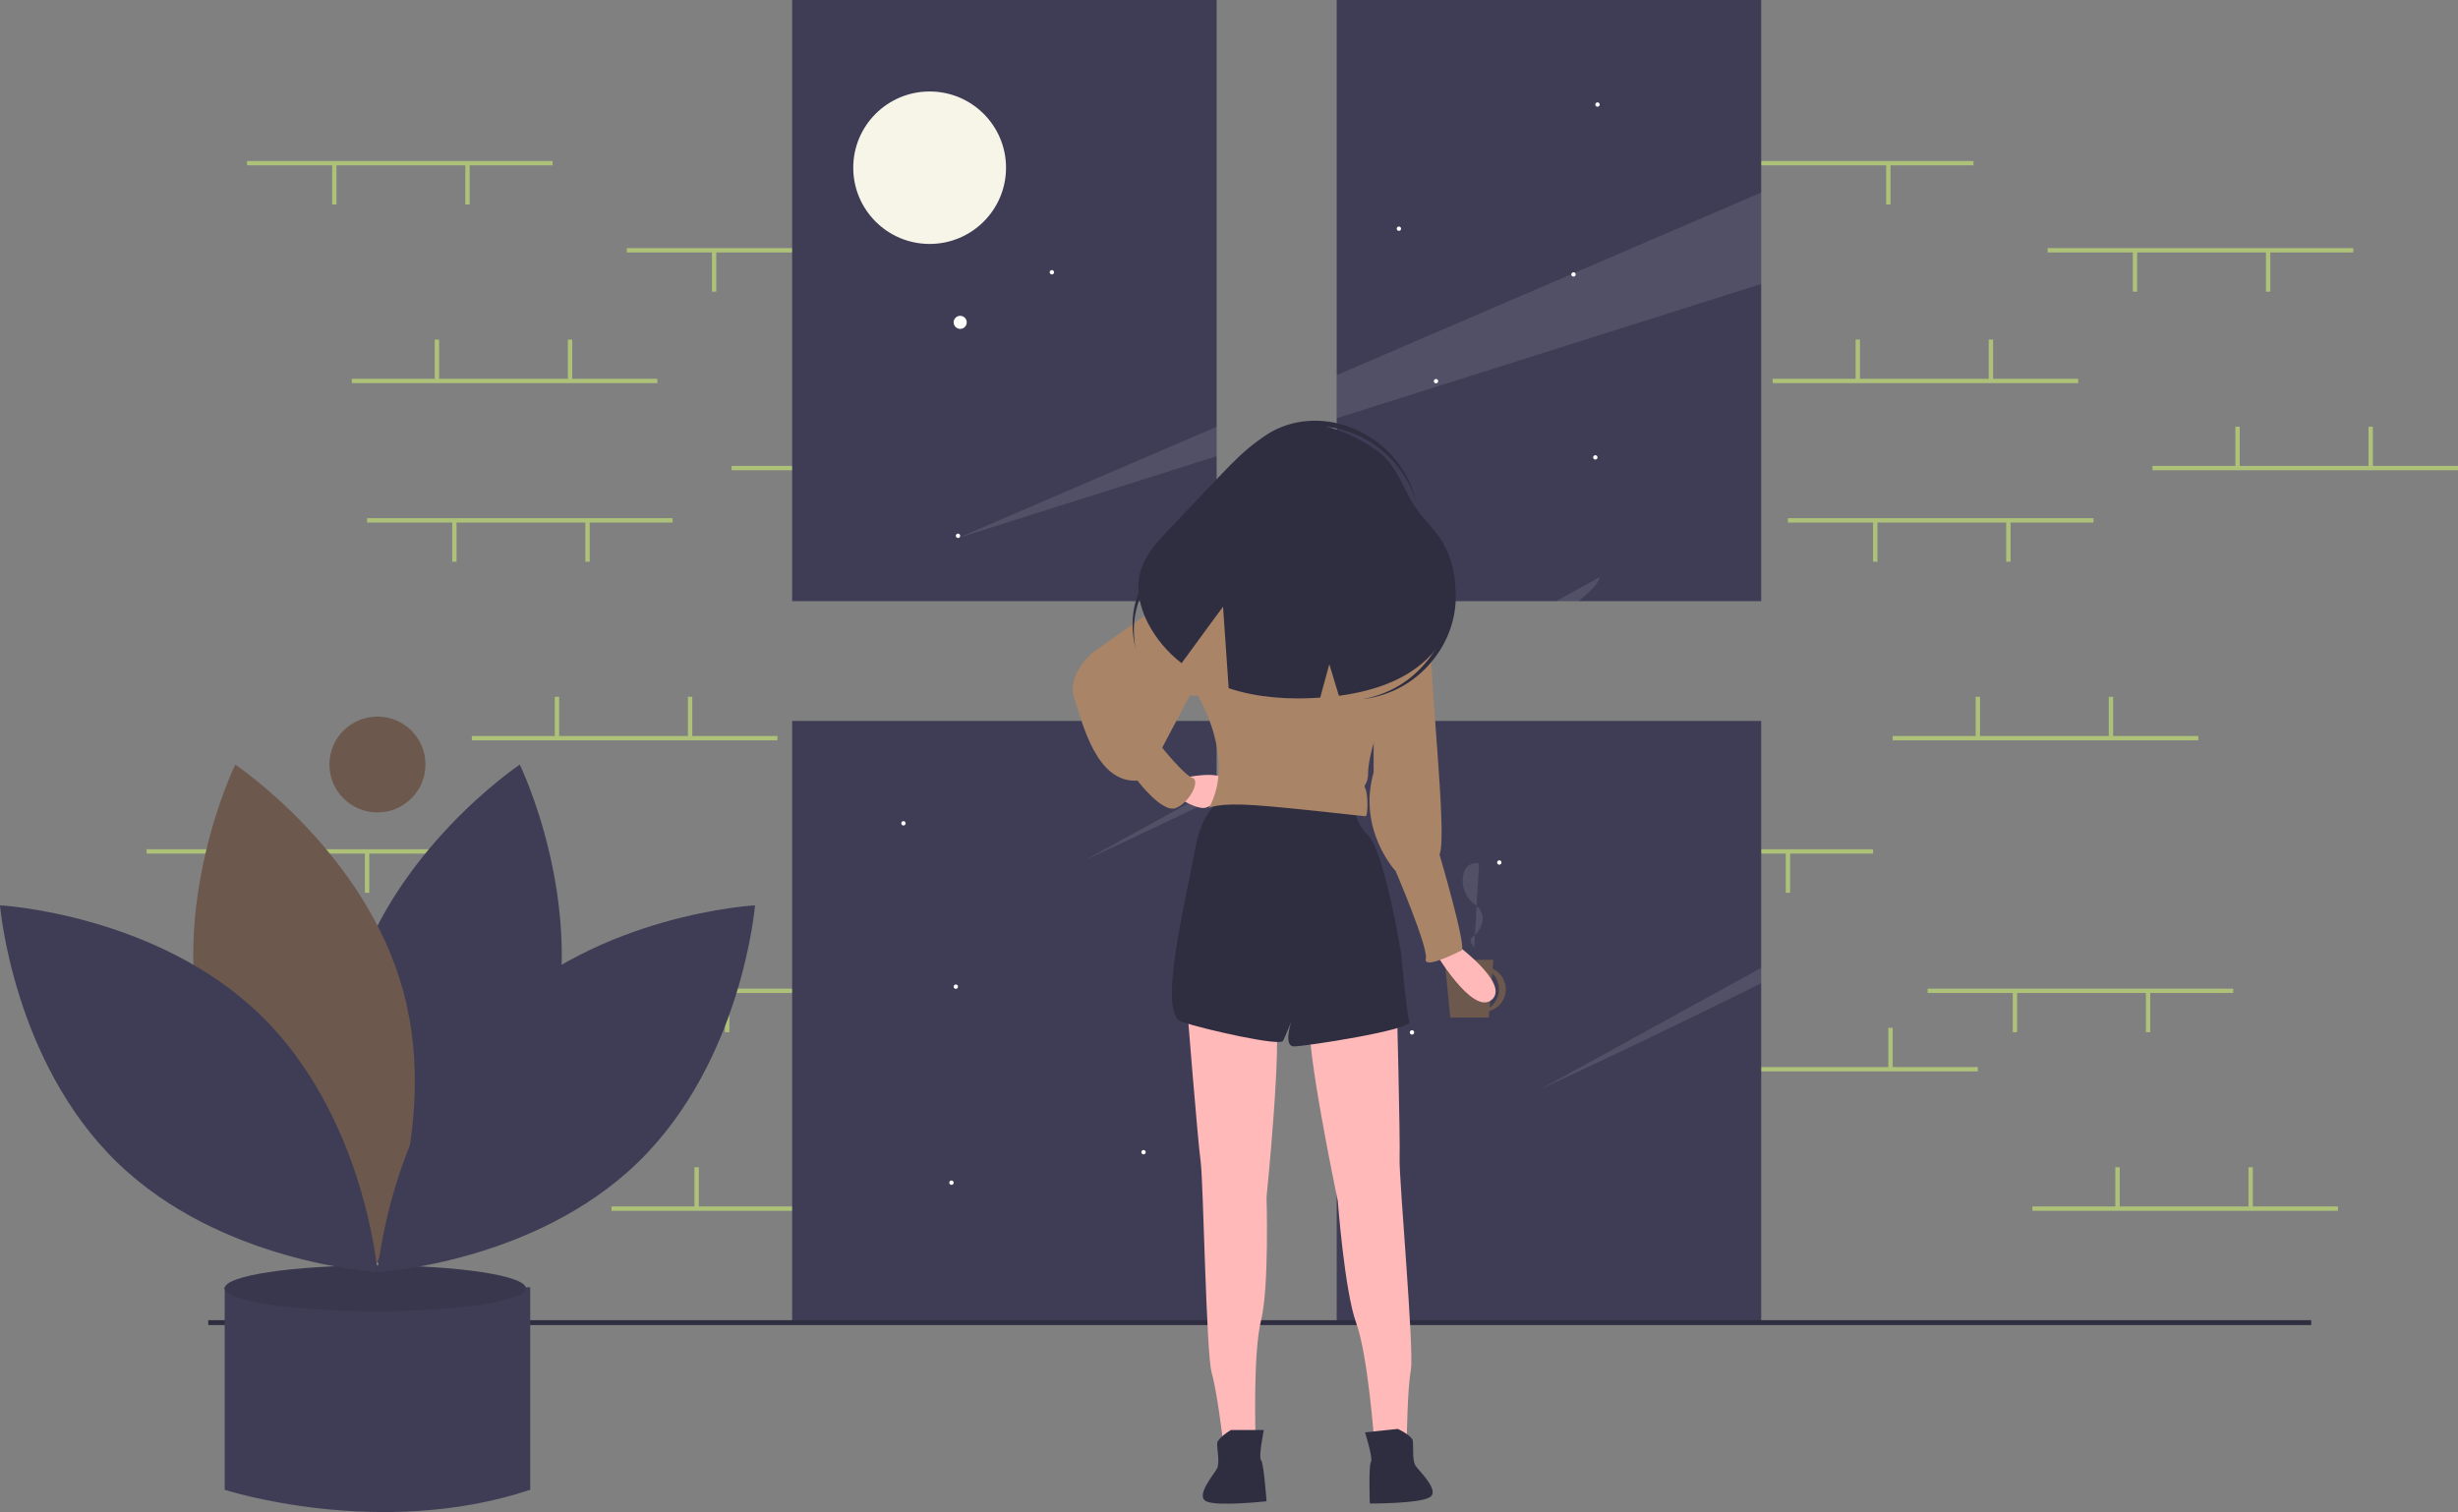<svg width="946" height="582" viewBox="0 0 946 582" fill="none" xmlns="http://www.w3.org/2000/svg">
<rect x="0" y="0" width="946" height="582" fill="#808080" stroke="none"/>
<g clip-path="url(#clip0_10_41)">
<path d="M315.156 164.239H313.476V179.748H315.156V164.239Z" fill="#F2F2F2"/>
<path d="M366.396 164.239H364.716V179.748H366.396V164.239Z" fill="#F2F2F2"/>
<path d="M326.915 96.752H325.235V112.261H326.915V96.752Z" fill="#F2F2F2"/>
<path d="M320.196 449.277H318.516V464.787H320.196V449.277Z" fill="#F2F2F2"/>
<path d="M229.475 381.79H227.795V397.3H229.475V381.79Z" fill="#F2F2F2"/>
<path d="M214.355 410.713H96.754V412.39H214.355V410.713Z" fill="#F2F2F2"/>
<path d="M130.354 395.623H128.674V411.132H130.354V395.623Z" fill="#F2F2F2"/>
<path d="M181.595 395.623H179.915V411.132H181.595V395.623Z" fill="#F2F2F2"/>
<path d="M90.874 328.136H89.194V343.645H90.874V328.136Z" fill="#F2F2F2"/>
<path d="M676.358 63.218H674.678V78.727H676.358V63.218Z" fill="#F2F2F2"/>
<path d="M677.198 395.623H675.518V411.132H677.198V395.623Z" fill="#F2F2F2"/>
<path d="M252.995 145.795H135.394V147.472H252.995V145.795Z" fill="#ADC178"/>
<path d="M168.994 130.705H167.314V146.214H168.994V130.705Z" fill="#ADC178"/>
<path d="M220.235 130.705H218.555V146.214H220.235V130.705Z" fill="#ADC178"/>
<path d="M212.675 61.961H95.074V63.637H212.675V61.961Z" fill="#ADC178"/>
<path d="M180.754 63.218H179.074V78.727H180.754V63.218Z" fill="#ADC178"/>
<path d="M129.514 63.218H127.834V78.727H129.514V63.218Z" fill="#ADC178"/>
<path d="M399.156 179.329H281.555V181.006H399.156V179.329Z" fill="#ADC178"/>
<path d="M358.836 95.494H241.235V97.171H358.836V95.494Z" fill="#ADC178"/>
<path d="M275.675 96.752H273.995V112.261H275.675V96.752Z" fill="#ADC178"/>
<path d="M352.956 464.368H235.355V466.044H352.956V464.368Z" fill="#ADC178"/>
<path d="M268.955 449.277H267.275V464.787H268.955V449.277Z" fill="#ADC178"/>
<path d="M312.636 380.533H195.035V382.209H312.636V380.533Z" fill="#ADC178"/>
<path d="M280.715 381.79H279.035V397.3H280.715V381.79Z" fill="#ADC178"/>
<path d="M299.196 283.284H181.595V284.961H299.196V283.284Z" fill="#ADC178"/>
<path d="M215.195 268.194H213.515V283.704H215.195V268.194Z" fill="#ADC178"/>
<path d="M266.435 268.194H264.755V283.704H266.435V268.194Z" fill="#ADC178"/>
<path d="M258.875 199.45H141.274V201.126H258.875V199.45Z" fill="#ADC178"/>
<path d="M226.955 200.707H225.275V216.217H226.955V200.707Z" fill="#ADC178"/>
<path d="M175.715 200.707H174.035V216.217H175.715V200.707Z" fill="#ADC178"/>
<path d="M174.034 326.878H56.434V328.555H174.034V326.878Z" fill="#ADC178"/>
<path d="M142.114 328.136H140.434V343.645H142.114V328.136Z" fill="#ADC178"/>
<path d="M799.839 145.795H682.238V147.472H799.839V145.795Z" fill="#ADC178"/>
<path d="M715.838 130.705H714.158V146.214H715.838V130.705Z" fill="#ADC178"/>
<path d="M767.078 130.705H765.398V146.214H767.078V130.705Z" fill="#ADC178"/>
<path d="M759.519 61.961H641.918V63.637H759.519V61.961Z" fill="#ADC178"/>
<path d="M727.598 63.218H725.918V78.727H727.598V63.218Z" fill="#ADC178"/>
<path d="M946 179.329H828.399V181.006H946V179.329Z" fill="#ADC178"/>
<path d="M861.999 164.239H860.319V179.748H861.999V164.239Z" fill="#ADC178"/>
<path d="M913.24 164.239H911.56V179.748H913.24V164.239Z" fill="#ADC178"/>
<path d="M905.679 95.494H788.079V97.171H905.679V95.494Z" fill="#ADC178"/>
<path d="M873.76 96.752H872.08V112.261H873.76V96.752Z" fill="#ADC178"/>
<path d="M822.519 96.752H820.839V112.261H822.519V96.752Z" fill="#ADC178"/>
<path d="M899.8 464.368H782.199V466.044H899.8V464.368Z" fill="#ADC178"/>
<path d="M815.799 449.277H814.119V464.787H815.799V449.277Z" fill="#ADC178"/>
<path d="M867.039 449.277H865.359V464.787H867.039V449.277Z" fill="#ADC178"/>
<path d="M859.479 380.533H741.878V382.209H859.479V380.533Z" fill="#ADC178"/>
<path d="M827.559 381.79H825.879V397.3H827.559V381.79Z" fill="#ADC178"/>
<path d="M776.319 381.79H774.639V397.3H776.319V381.79Z" fill="#ADC178"/>
<path d="M846.039 283.284H728.438V284.961H846.039V283.284Z" fill="#ADC178"/>
<path d="M762.038 268.194H760.358V283.704H762.038V268.194Z" fill="#ADC178"/>
<path d="M813.279 268.194H811.599V283.704H813.279V268.194Z" fill="#ADC178"/>
<path d="M805.719 199.45H688.118V201.126H805.719V199.45Z" fill="#ADC178"/>
<path d="M773.799 200.707H772.119V216.217H773.799V200.707Z" fill="#ADC178"/>
<path d="M722.558 200.707H720.878V216.217H722.558V200.707Z" fill="#ADC178"/>
<path d="M761.199 410.713H643.598V412.39H761.199V410.713Z" fill="#ADC178"/>
<path d="M728.438 395.623H726.758V411.132H728.438V395.623Z" fill="#ADC178"/>
<path d="M720.878 326.878H603.277V328.555H720.878V326.878Z" fill="#ADC178"/>
<path d="M688.958 328.136H687.278V343.645H688.958V328.136Z" fill="#ADC178"/>
<path d="M637.718 328.136H636.038V343.645H637.718V328.136Z" fill="#F2F2F2"/>
<path d="M468.248 0H304.867V231.384H468.248V0Z" fill="#3F3D56"/>
<path d="M677.829 277.493H514.448V508.877H677.829V277.493Z" fill="#3F3D56"/>
<path d="M677.829 0H514.448V231.384H677.829V0Z" fill="#3F3D56"/>
<path d="M468.248 277.493H304.867V508.877H468.248V277.493Z" fill="#3F3D56"/>
<path d="M889.511 508.149H80.157V510.027H889.511V508.149Z" fill="#2F2E41"/>
<path d="M95.705 495.464H86.465V573.43C86.465 573.43 146.106 592.712 204.066 573.43V495.464H95.705Z" fill="#3F3D56"/>
<path d="M144.426 504.686C176.436 504.686 202.386 500.745 202.386 495.883C202.386 491.021 176.436 487.08 144.426 487.08C112.415 487.08 86.465 491.021 86.465 495.883C86.465 500.745 112.415 504.686 144.426 504.686Z" fill="#3F3D56"/>
<path opacity="0.1" d="M144.426 504.686C176.436 504.686 202.386 500.745 202.386 495.883C202.386 491.021 176.436 487.08 144.426 487.08C112.415 487.08 86.465 491.021 86.465 495.883C86.465 500.745 112.415 504.686 144.426 504.686Z" fill="black"/>
<path d="M211.801 402.312C197.179 456.255 147.098 489.663 147.098 489.663C147.098 489.663 120.722 435.612 135.343 381.669C149.965 327.726 200.047 294.318 200.047 294.318C200.047 294.318 226.423 348.368 211.801 402.312Z" fill="#3F3D56"/>
<path d="M78.786 402.312C93.407 456.255 143.489 489.663 143.489 489.663C143.489 489.663 169.865 435.612 155.243 381.669C140.622 327.726 90.54 294.318 90.54 294.318C90.54 294.318 64.164 348.368 78.786 402.312Z" fill="#6C584C"/>
<path d="M100.271 390.719C140.393 429.698 145.293 489.619 145.293 489.619C145.293 489.619 85.144 486.342 45.022 447.362C4.901 408.382 0 348.461 0 348.461C0 348.461 60.15 351.739 100.271 390.719Z" fill="#3F3D56"/>
<path d="M190.316 390.719C150.194 429.698 145.293 489.619 145.293 489.619C145.293 489.619 205.443 486.342 245.565 447.362C285.686 408.382 290.587 348.461 290.587 348.461C290.587 348.461 230.437 351.739 190.316 390.719Z" fill="#3F3D56"/>
<path d="M145.265 312.704C155.472 312.704 163.745 304.446 163.745 294.26C163.745 284.074 155.472 275.817 145.265 275.817C135.059 275.817 126.785 284.074 126.785 294.26C126.785 304.446 135.059 312.704 145.265 312.704Z" fill="#6C584C"/>
<path d="M369.547 126.591C370.939 126.591 372.067 125.465 372.067 124.076C372.067 122.687 370.939 121.56 369.547 121.56C368.156 121.56 367.027 122.687 367.027 124.076C367.027 125.465 368.156 126.591 369.547 126.591Z" fill="white"/>
<path d="M357.787 93.895C374.024 93.895 387.187 80.758 387.187 64.553C387.187 48.348 374.024 35.211 357.787 35.211C341.55 35.211 328.387 48.348 328.387 64.553C328.387 80.758 341.55 93.895 357.787 93.895Z" fill="#F7F4E8"/>
<path d="M404.827 105.632C405.291 105.632 405.667 105.257 405.667 104.794C405.667 104.331 405.291 103.955 404.827 103.955C404.363 103.955 403.987 104.331 403.987 104.794C403.987 105.257 404.363 105.632 404.827 105.632Z" fill="white"/>
<path d="M552.669 147.549C553.133 147.549 553.509 147.174 553.509 146.711C553.509 146.248 553.133 145.873 552.669 145.873C552.205 145.873 551.829 146.248 551.829 146.711C551.829 147.174 552.205 147.549 552.669 147.549Z" fill="white"/>
<path d="M543.428 398.215C543.892 398.215 544.268 397.84 544.268 397.377C544.268 396.914 543.892 396.539 543.428 396.539C542.964 396.539 542.588 396.914 542.588 397.377C542.588 397.84 542.964 398.215 543.428 398.215Z" fill="white"/>
<path d="M366.187 456.061C366.651 456.061 367.027 455.686 367.027 455.223C367.027 454.76 366.651 454.385 366.187 454.385C365.723 454.385 365.347 454.76 365.347 455.223C365.347 455.686 365.723 456.061 366.187 456.061Z" fill="white"/>
<path d="M613.989 176.891C614.453 176.891 614.829 176.516 614.829 176.053C614.829 175.59 614.453 175.215 613.989 175.215C613.525 175.215 613.149 175.59 613.149 176.053C613.149 176.516 613.525 176.891 613.989 176.891Z" fill="white"/>
<path d="M605.589 106.47C606.053 106.47 606.429 106.095 606.429 105.632C606.429 105.169 606.053 104.794 605.589 104.794C605.125 104.794 604.749 105.169 604.749 105.632C604.749 106.095 605.125 106.47 605.589 106.47Z" fill="white"/>
<path d="M577.028 332.824C577.492 332.824 577.868 332.449 577.868 331.986C577.868 331.523 577.492 331.148 577.028 331.148C576.565 331.148 576.188 331.523 576.188 331.986C576.188 332.449 576.565 332.824 577.028 332.824Z" fill="white"/>
<path d="M531.668 207.072C532.132 207.072 532.508 206.697 532.508 206.234C532.508 205.771 532.132 205.395 531.668 205.395C531.204 205.395 530.828 205.771 530.828 206.234C530.828 206.697 531.204 207.072 531.668 207.072Z" fill="white"/>
<path d="M538.388 88.865C538.852 88.865 539.228 88.49 539.228 88.027C539.228 87.564 538.852 87.188 538.388 87.188C537.924 87.188 537.548 87.564 537.548 88.027C537.548 88.49 537.924 88.865 538.388 88.865Z" fill="white"/>
<path d="M614.829 41.079C615.293 41.079 615.669 40.704 615.669 40.241C615.669 39.778 615.293 39.402 614.829 39.402C614.365 39.402 613.989 39.778 613.989 40.241C613.989 40.704 614.365 41.079 614.829 41.079Z" fill="white"/>
<path d="M367.867 380.61C368.331 380.61 368.707 380.235 368.707 379.772C368.707 379.309 368.331 378.933 367.867 378.933C367.403 378.933 367.027 379.309 367.027 379.772C367.027 380.235 367.403 380.61 367.867 380.61Z" fill="white"/>
<path d="M440.108 444.325C440.572 444.325 440.948 443.949 440.948 443.486C440.948 443.023 440.572 442.648 440.108 442.648C439.644 442.648 439.268 443.023 439.268 443.486C439.268 443.949 439.644 444.325 440.108 444.325Z" fill="white"/>
<path d="M347.707 317.734C348.171 317.734 348.547 317.359 348.547 316.896C348.547 316.433 348.171 316.057 347.707 316.057C347.243 316.057 346.867 316.433 346.867 316.896C346.867 317.359 347.243 317.734 347.707 317.734Z" fill="white"/>
<path d="M368.707 207.072C369.171 207.072 369.547 206.697 369.547 206.234C369.547 205.771 369.171 205.395 368.707 205.395C368.243 205.395 367.867 205.771 367.867 206.234C367.867 206.697 368.243 207.072 368.707 207.072Z" fill="white"/>
<path opacity="0.1" d="M368.707 207.072L468.248 164.258V175.592L368.707 207.072Z" fill="white"/>
<path opacity="0.1" d="M677.829 74.118V109.304L514.448 160.98V144.389L677.829 74.118Z" fill="white"/>
<path opacity="0.1" d="M417.461 331.131L468.248 303.205V307.087C439.847 320.811 418.452 330.678 417.461 331.131Z" fill="white"/>
<path opacity="0.1" d="M515.019 277.493H527.83C523.386 279.782 518.925 282.054 514.448 284.309V277.812L515.019 277.493Z" fill="white"/>
<path opacity="0.1" d="M615.669 222.162C615.283 224.384 612.351 227.536 607.471 231.384H598.894L615.669 222.162Z" fill="white"/>
<path opacity="0.1" d="M677.829 372.528V378.447C634.216 400.169 594.375 418.537 593.022 419.157L677.829 372.528Z" fill="white"/>
<path d="M579.548 380.767C579.548 379.104 579.07 377.476 578.171 376.076C577.273 374.676 575.991 373.561 574.478 372.865L574.747 369.441H555.978L558.16 391.658H573.001L573.198 389.144C575.026 388.627 576.635 387.53 577.781 386.018C578.927 384.507 579.547 382.663 579.548 380.767ZM573.303 387.818L574.342 374.59C575.243 375.478 575.939 376.551 576.382 377.735C576.824 378.919 577.002 380.186 576.903 381.445C576.804 382.705 576.43 383.928 575.808 385.029C575.187 386.13 574.331 387.082 573.303 387.818Z" fill="#6C584C"/>
<path d="M559.313 362.684C559.313 362.684 581.506 378.505 574.108 384.833C566.71 391.162 551.915 365.848 551.915 365.848L559.313 362.684Z" fill="#FFB9B9"/>
<path d="M456.802 386.943C456.802 386.943 461.03 439.679 462.086 447.062C463.143 454.445 464.2 520.893 466.314 528.276C468.427 535.659 470.541 553.589 470.541 553.589H483.222C483.222 553.589 482.166 520.893 485.336 508.236C488.507 495.579 487.45 460.773 487.45 460.773C487.45 460.773 493.791 398.545 490.62 390.107C487.45 381.669 456.802 386.943 456.802 386.943Z" fill="#FFB9B9"/>
<path d="M473.711 550.425C473.711 550.425 468.427 553.589 468.427 555.699C468.427 557.808 469.484 563.082 468.427 565.191C467.371 567.301 459.973 575.738 464.2 577.848C468.427 579.957 487.45 577.848 487.45 577.848C487.45 577.848 486.393 563.082 485.336 562.027C484.28 560.972 486.393 550.425 486.393 550.425H473.711Z" fill="#2F2E41"/>
<path d="M537.589 385.65C537.589 385.65 538.932 438.538 538.657 445.991C538.383 453.444 544.32 519.635 542.995 527.199C541.669 534.763 541.453 552.815 541.453 552.815L528.842 554.144C528.842 554.144 526.454 521.517 521.97 509.263C517.486 497.008 514.876 462.284 514.876 462.284C514.876 462.284 502.025 401.063 504.291 392.34C506.556 383.616 537.589 385.65 537.589 385.65Z" fill="#FFB9B9"/>
<path d="M537.968 550.001C537.968 550.001 543.555 552.594 543.777 554.692C543.999 556.789 543.503 562.145 544.776 564.132C546.048 566.119 554.293 573.735 550.311 576.276C546.329 578.816 527.189 578.711 527.189 578.711C527.189 578.711 526.687 563.916 527.627 562.756C528.567 561.597 525.356 551.329 525.356 551.329L537.968 550.001Z" fill="#2F2E41"/>
<path d="M471.598 307.838C471.598 307.838 463.143 308.893 459.973 326.823C456.802 344.754 445.178 390.107 454.689 393.271C464.2 396.435 492.734 402.764 493.791 400.654C494.848 398.545 496.961 393.271 496.961 393.271C496.961 393.271 493.791 402.764 498.018 402.764C502.245 402.764 543.461 396.435 542.404 393.271C541.347 390.107 539.234 366.903 539.234 366.903C539.234 366.903 532.893 327.878 526.552 321.55C524.717 319.791 523.292 317.651 522.379 315.282C521.466 312.912 521.086 310.371 521.268 307.838H471.598Z" fill="#2F2E41"/>
<path d="M455.745 299.401C455.745 299.401 469.484 296.236 471.597 300.455C473.711 304.674 466.313 311.003 463.143 311.003C459.972 311.003 454.688 307.838 454.688 307.838L455.745 299.401Z" fill="#FFB9B9"/>
<path d="M504.384 208.365C514.89 208.365 523.407 199.865 523.407 189.38C523.407 178.895 514.89 170.395 504.384 170.395C493.878 170.395 485.361 178.895 485.361 189.38C485.361 199.865 493.878 208.365 504.384 208.365Z" fill="#FFB9B9"/>
<path d="M492.891 202.388C492.891 202.388 490.62 219.242 488.506 219.242C486.393 219.242 504.359 228.734 504.359 228.734L518.097 226.625L522.324 220.296C522.324 220.296 515.769 210.134 515.769 201.696C515.769 193.258 492.891 202.388 492.891 202.388Z" fill="#FFB9B9"/>
<path d="M496.961 219.242C496.961 219.242 493.79 217.132 492.734 217.132H484.279C483.222 217.132 469.484 220.296 469.484 220.296L461.029 267.759C461.029 267.759 475.825 292.017 465.257 311.002C465.257 311.002 468.427 308.893 483.222 309.948C498.018 311.003 524.438 314.167 525.495 314.167C526.552 314.167 526.552 305.729 525.495 303.619C524.438 301.51 526.552 302.565 526.552 297.291C526.552 292.017 529.722 282.525 529.722 282.525L544.517 228.734C544.517 228.734 525.495 218.187 522.324 219.241C519.154 220.296 509.643 223.46 507.529 222.406C505.415 221.351 496.961 219.242 496.961 219.242Z" fill="#A98467"/>
<path d="M472.655 221.351L469.484 220.296C469.484 220.296 463.143 219.241 455.746 225.57C448.348 231.898 420.871 250.883 420.871 250.883C420.871 250.883 410.303 259.321 413.473 268.814C416.644 278.306 421.928 301.51 437.78 300.455C437.78 300.455 447.291 313.112 452.575 311.003C457.859 308.893 462.087 300.455 458.916 299.401C455.746 298.346 447.291 287.799 447.291 287.799L457.859 267.759H461.03L472.655 261.431L472.655 221.351Z" fill="#A98467"/>
<path d="M536.063 227.679L544.517 228.734C544.517 228.734 551.915 231.898 550.858 245.61C549.801 259.321 557.199 321.55 554.029 328.933C554.029 328.933 564.597 364.793 562.483 365.848C560.369 366.903 547.688 373.231 548.745 369.012C549.801 364.793 537.12 335.261 537.12 335.261C537.12 335.261 522.324 319.44 528.665 297.291V279.361L536.063 227.679Z" fill="#A98467"/>
<path d="M553.705 206.427C551.347 203.099 548.447 200.191 545.959 196.959C540.222 189.508 538.238 179.58 530.54 173.866C522.922 168.212 510.834 162.648 501.302 163.093C488.739 163.681 478.774 173.408 470.113 182.509C463.495 189.465 456.877 196.42 450.259 203.375C445.472 208.407 440.507 213.749 438.782 220.471C437.123 226.931 438.742 233.871 441.778 239.812C444.933 245.838 449.359 251.111 454.75 255.267C461.396 246.134 470.707 233.523 470.707 233.523L472.875 264.891C484.134 268.616 496.229 269.348 508.095 268.525L511.609 255.663L515.298 267.812C529.478 265.936 543.723 261.05 552.5 250.007C562.205 237.798 562.72 219.151 553.705 206.427Z" fill="#2F2E41"/>
<path d="M474.524 203.259C472.563 193.432 474.682 183.25 481.269 175.453C493.438 161.048 516.219 160.239 532.153 173.646C538.51 178.936 543.073 186.06 545.214 194.04C543.384 185.206 538.603 177.255 531.654 171.487C515.72 158.08 492.939 158.889 480.769 173.295C473.698 181.665 471.776 192.782 474.524 203.259Z" fill="#2F2E41"/>
<path d="M437.088 249.616C435.127 239.789 437.246 229.607 443.833 221.81C456.002 207.405 478.783 206.596 494.717 220.003C501.074 225.293 505.637 232.416 507.778 240.396C505.948 231.563 501.167 223.612 494.217 217.844C478.284 204.437 455.503 205.246 443.333 219.651C436.262 228.021 434.34 239.139 437.088 249.616Z" fill="#2F2E41"/>
<path d="M521.989 197.989C531.981 197.008 541.925 200.113 549.052 207.422C562.22 220.925 560.787 243.631 545.852 258.137C539.952 263.932 532.4 267.762 524.232 269.104C533.22 268.155 541.619 264.189 548.053 257.854C562.988 243.347 564.421 220.641 551.254 207.138C543.603 199.293 532.707 196.29 521.989 197.989Z" fill="#2F2E41"/>
<path opacity="0.1" d="M569.248 332.326C568.276 332.1 567.258 332.175 566.33 332.539C565.401 332.903 564.605 333.54 564.047 334.365C563.653 335.002 563.37 335.701 563.208 336.432C562.746 338.434 562.838 340.523 563.474 342.476C564.11 344.429 565.266 346.173 566.818 347.522C567.632 348.12 568.404 348.773 569.127 349.478C569.797 350.288 570.263 351.247 570.484 352.273C570.706 353.3 570.676 354.365 570.399 355.378C569.817 357.408 568.603 359.2 566.933 360.495C566.584 360.731 566.293 361.042 566.08 361.405C565.512 362.619 566.978 363.773 567.351 365.06" fill="white"/>
</g>
<defs>
<clipPath id="clip0_10_41">
<rect width="946" height="582" fill="white"/>
</clipPath>
</defs>
</svg>
